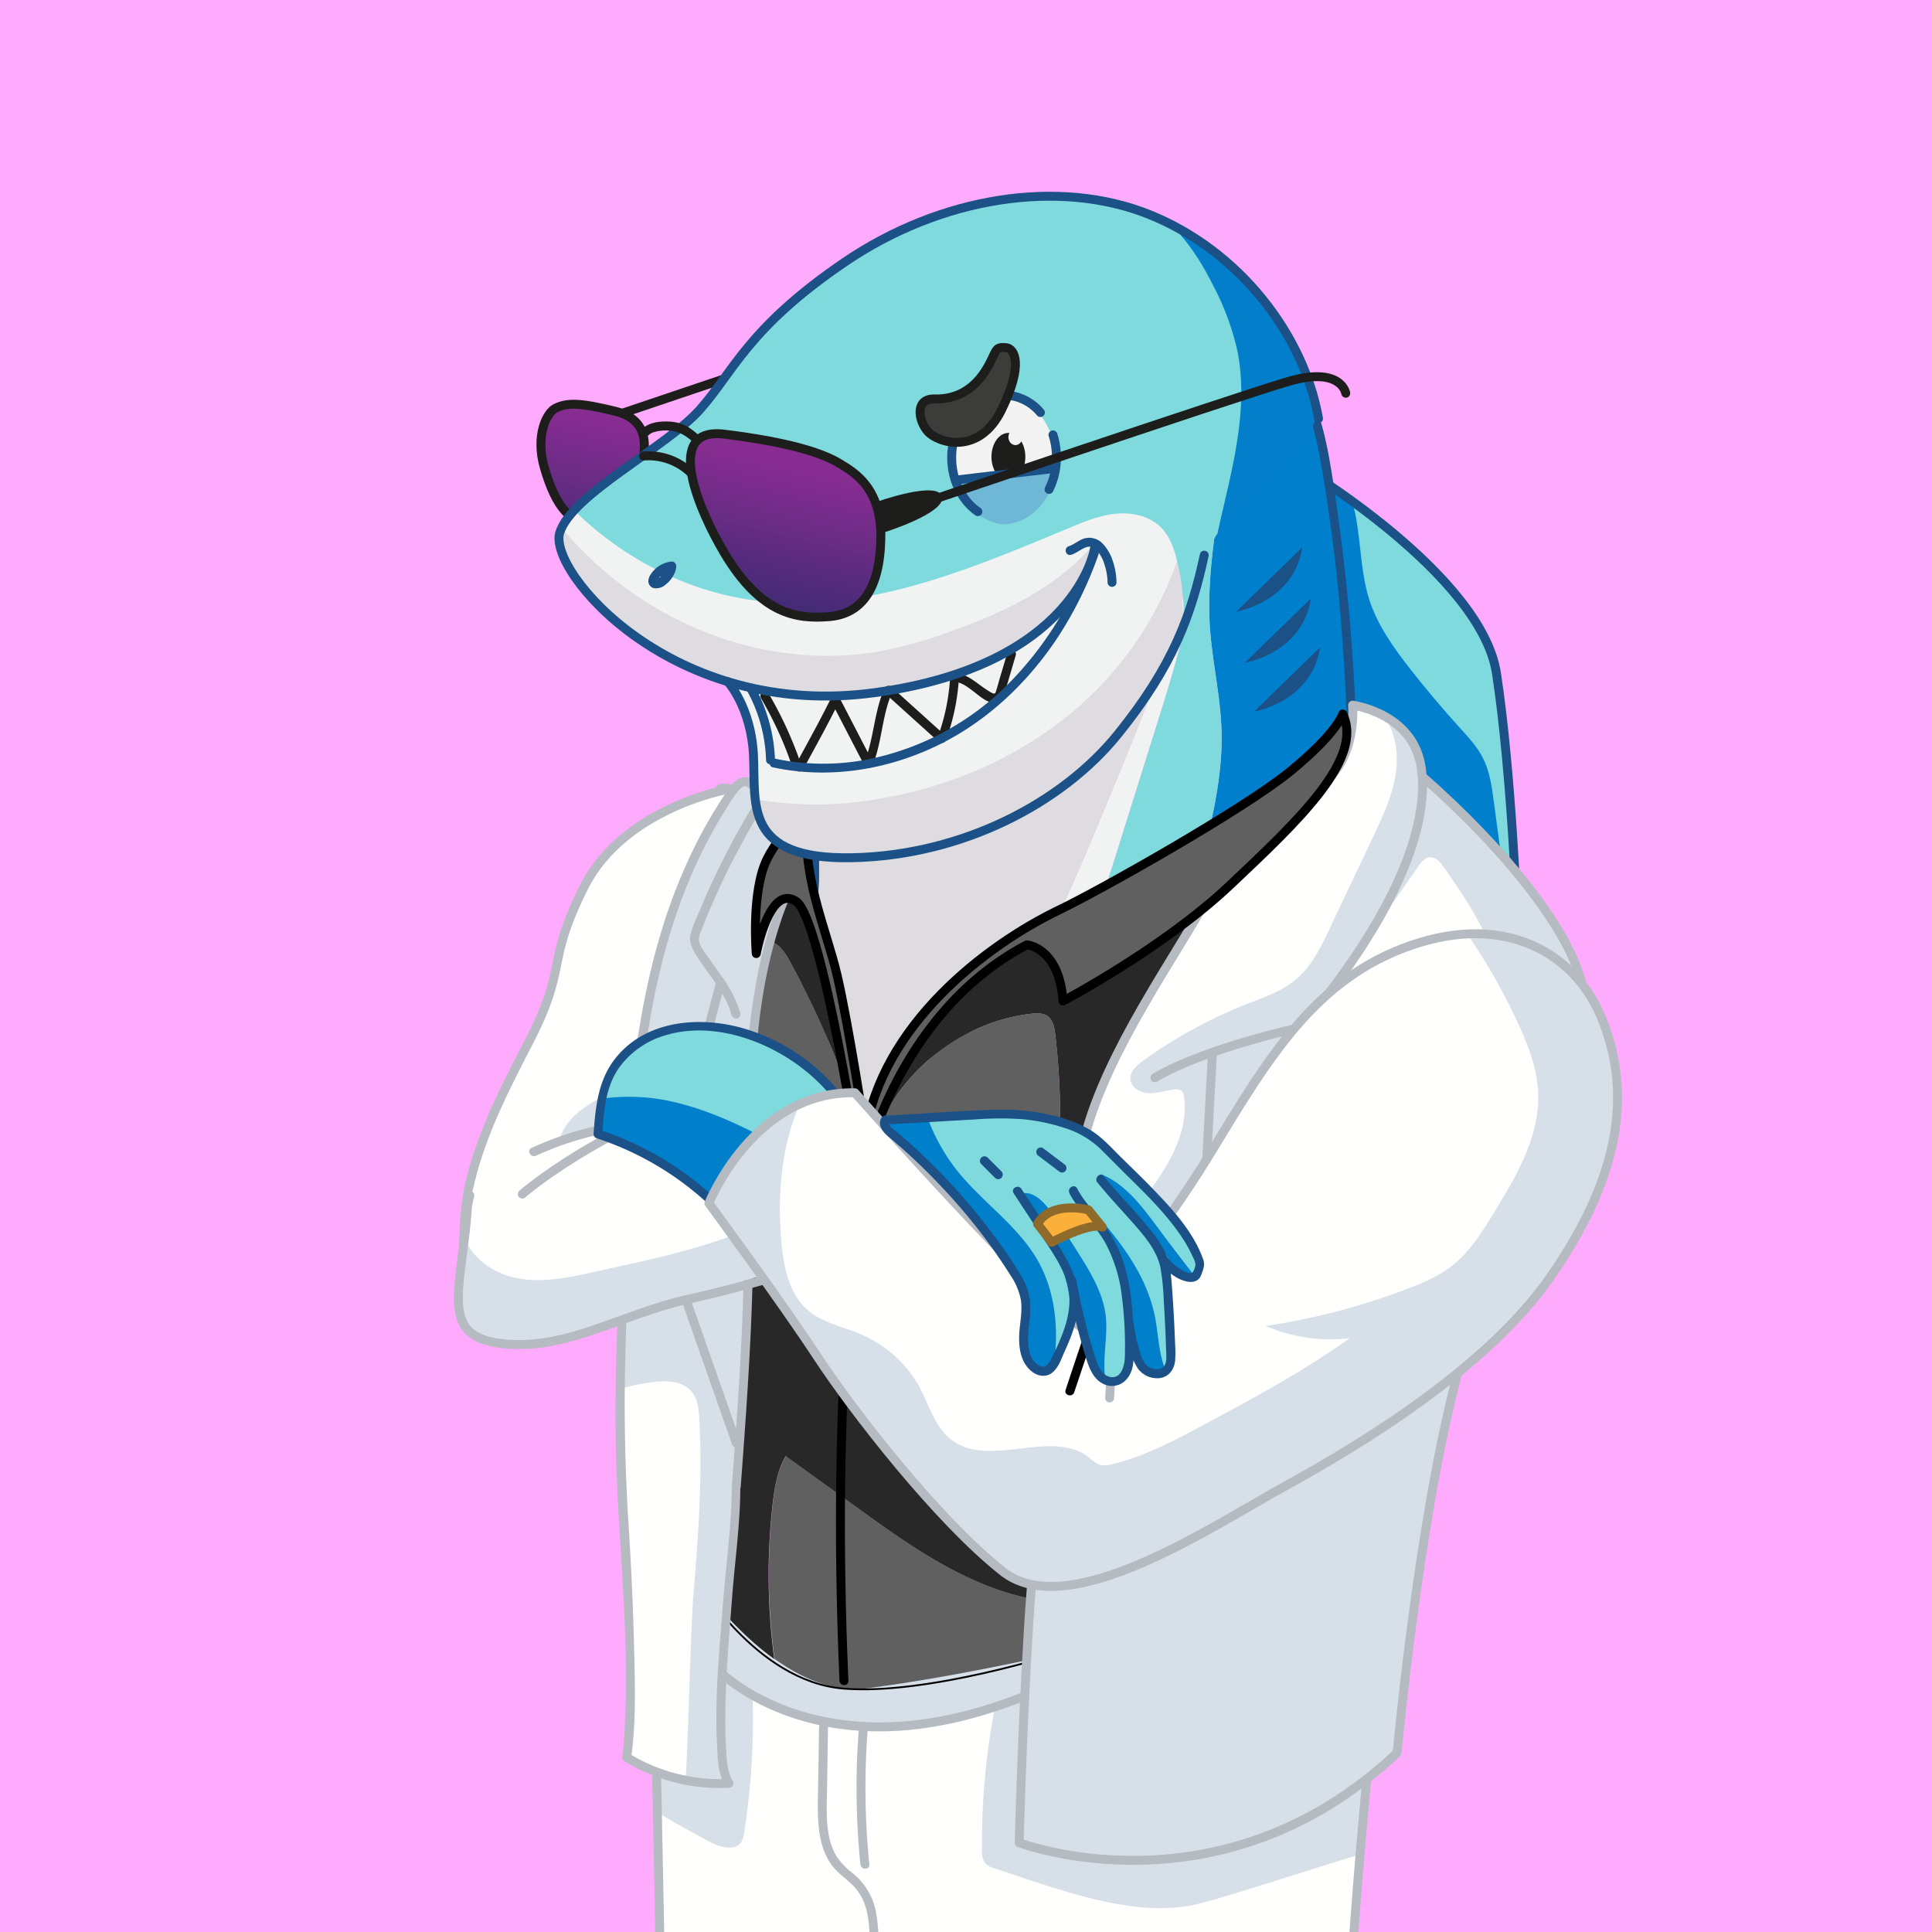 <svg xmlns="http://www.w3.org/2000/svg" xmlns:xlink="http://www.w3.org/1999/xlink" viewBox="0 0 600 600"><defs><style>.cls-1{fill:#ffabfd;}.cls-2{fill:#007fcc;}.cls-3{fill:#7fdadd;}.cls-14,.cls-16,.cls-17,.cls-20,.cls-22,.cls-31,.cls-4,.cls-7{fill:none;}.cls-4{stroke:#1b5186;}.cls-14,.cls-17,.cls-22,.cls-31,.cls-4,.cls-7{stroke-linecap:round;stroke-linejoin:round;}.cls-17,.cls-22,.cls-31,.cls-4,.cls-7{stroke-width:2.77px;}.cls-5{fill:#d7dfe8;}.cls-6{fill:#fffffe;}.cls-7{stroke:#b5bbc0;}.cls-8{fill:#b5bbc0;}.cls-9{fill:#f1f3f3;}.cls-10{fill:#dedbe1;}.cls-11{fill:#1b5186;}.cls-12{fill:#606060;}.cls-13{fill:#282828;}.cls-14,.cls-17{stroke:#000;}.cls-14,.cls-20{stroke-width:0.56px;}.cls-15{fill:#514545;}.cls-18{fill:#0080ca;}.cls-19{fill:#030304;}.cls-20{stroke:#6fb7d6;stroke-miterlimit:10;}.cls-21{fill:#027ecb;}.cls-22{stroke:#1d1d1b;}.cls-23{fill:#1d1d1b;}.cls-24{fill:url(#Degradado_sin_nombre_4);}.cls-25{fill:#dedce0;}.cls-26{fill:#f2f3f2;}.cls-27{fill:#6fb7d6;}.cls-28{fill:url(#Degradado_sin_nombre_4-2);}.cls-29{fill:#3c3c3b;}.cls-30{fill:#fbb03b;}.cls-31{stroke:#8e6a2b;}</style><linearGradient id="Degradado_sin_nombre_4" x1="3464.43" y1="171.13" x2="3454.94" y2="131.56" gradientTransform="matrix(-1, 0, 0, 1, 3640.58, 0)" gradientUnits="userSpaceOnUse"><stop offset="0" stop-color="#452b76"/><stop offset="1" stop-color="#872c91"/></linearGradient><linearGradient id="Degradado_sin_nombre_4-2" x1="3403.5" y1="185.75" x2="3394.01" y2="146.19" xlink:href="#Degradado_sin_nombre_4"/></defs><g id="Capa_3" data-name="Capa 3"><g id="a"><rect class="cls-1" width="600" height="600"/></g></g><g id="Capa_2" data-name="Capa 2"><path class="cls-2" d="M403.91,144.92s6.88,4.1,16,10.74c2.81,9.61,12.4,14.58,15.44,24.3,2.58,8.26,3.09,9.07,8.44,15.87,4.82,6.14,9.92,15.58,15.16,21.36,2.7,3,3.22,13.95,5,17.54,2.06,4.1,2.16,11.41,2.77,16,1.32,9.78-.22,17.67,1,27.46-5.5-13.09-17.35-35.84-34.51-40-24.35-5.94-36.3-1.79-36.3-1.79Z"/><path class="cls-3" d="M460.59,235.51c-1.79-3.58-4.58-6.56-7.27-9.53q-7.86-8.67-15.1-17.88c-5.35-6.81-10.52-14-13.1-22.25-3-9.72-2.38-20.58-5.19-30.19,17,12.33,41.72,33.43,44.81,53.44,4.75,30.8,6.53,78.31,6.53,78.31s-1.19-3.79-3.5-9.27c-1.24-9.79-2.55-19.57-3.87-29.34C463.29,244.25,462.65,239.61,460.59,235.51Z"/><path class="cls-4" d="M403.91,144.92S460,178.3,464.74,209.1s6.53,78.31,6.53,78.31-13.66-43.36-38-49.29-36.3-1.79-36.3-1.79Z"/><path class="cls-5" d="M148.15,390.38c1.29-3.55,10.1-18.1,11.06-21.76,1.7-6.57,7.48-21.5,10.94-27.33,3-5.14,5.13-14.55,10.29-17.54s12.79-6.22,14.24-12c1.13-4.5,2.69-1.68,3.5-6.24.69-3.85,6.39.12,8.75-3,6.54-8.68,14.33-16.4,20.47-25.37,5-7.22,8.85-15.59,9.53-24.22a25.64,25.64,0,0,1,2.49,5.61c3.5,11.64,1.42,24.33-2.79,35.74-3.81,10.34-9.3,20-14.76,29.54-4.92,8.62-11,16.69-14.76,25.86-13.53,32.54-29.49,51.94-42,57.81C163.27,398.62,145.05,398.89,148.15,390.38Z"/><path class="cls-6" d="M145.47,369.34c3.22-14.55,8.89-26.79,18.45-45.15,12.79-24.55,5.23-24.28,17.44-48.7s44.18-30.23,44.18-30.23l-1.82-.36c5.51-.76,10.23,3.06,13.21,8-.68,8.63-4.57,17-9.53,24.22-6.14,9-13.93,16.69-20.47,25.37-2.36,3.12-4.6,6.49-5.29,10.34-.82,4.56.64,9.35-.49,13.85-1.46,5.79-6.78,9.67-12,12.67s-10.81,5.87-13.85,11c-3.46,5.84-2.73,13.17-4.44,19.73-.95,3.66-2.67,7.07-4,10.62a49.07,49.07,0,0,0-1.81,26.76C150.14,414.52,140.17,402,145.47,369.34Z"/><path class="cls-7" d="M223.72,244.9c7.49-1,13.52,6.39,15.7,13.63,3.5,11.64,1.42,24.33-2.79,35.74-3.81,10.34-9.3,20-14.76,29.54-4.92,8.62-11,16.69-14.76,25.86-29.78,71.63-71.35,79.6-61.64,19.67,3.22-14.55,8.89-26.79,18.45-45.15,12.79-24.55,5.23-24.28,17.44-48.7s44.18-30.23,44.18-30.23"/><path class="cls-5" d="M302,597.53c-1-.33-7.57-6.7-8.3-7.51-1-1.14-2.17-12.23-2.18-13.75-.15-14.75-3.57-3.81-.79-18.3-24.86,7-19.17,16.07-41.35,2.87.41,13.91-2.06,15.62-4.22,29.37-.15,1-10.19,2.64-10.71,3.46-1.93,3.07-9.47,4.18-12.66,2.48-5.5-2.93-12.31-15-17.67-18.2l-1.52-91.59s79.42,19.78,101.48,17.4,124.74,6.36,124.74,6.36c-2.6,23.11-5.61,60.24-7.43,82-16.58,5-47.95,8-56,9.79C345.66,606.36,321.33,603.77,302,597.53Z"/><path class="cls-6" d="M220.43,572c3.2,1.7,7.89,3,9.82,0a7.2,7.2,0,0,0,.84-2.78,226.61,226.61,0,0,0,2.64-41.63c22.18,13.21,50.36,9.78,75.22,2.82a222.41,222.41,0,0,0-4,44c0,1.52.1,3.19,1.12,4.33a6.36,6.36,0,0,0,2.86,1.53c19.3,6.24,42.82,15.61,62.6,11.14,8-1.82,34.23-10.5,50.81-15.49-.88,10.56-1.71,21.29-2.5,32.56H205.05l-.9-45.61Q212.19,567.63,220.43,572Z"/><path class="cls-8" d="M331.38,519.51c-15.57,7.46-32.21,13.43-49.51,15-15,1.38-30.52-.74-44.12-7.5a61.89,61.89,0,0,1-19.38-14.86c-1.17-1.35-3.12.62-2,2,9.91,11.46,24,18.66,38.67,21.74,16.46,3.45,33.51,1.68,49.56-3a184.37,184.37,0,0,0,28.14-11c1.62-.77.21-3.17-1.4-2.4Z"/><path class="cls-8" d="M254.37,536.27l-.27,17.43c-.08,4.95-.34,10,.31,14.89.59,4.46,2,8.82,5.19,12.15,1.69,1.79,3.76,3.19,5.48,5a15.62,15.62,0,0,1,3.52,5.83c1.67,4.9,1.52,10.22,1.33,15.33-.06,1.78,2.71,1.78,2.78,0a52.88,52.88,0,0,0-.78-13.71,20.44,20.44,0,0,0-7.07-11.41,22.69,22.69,0,0,1-5.07-5.28,19.06,19.06,0,0,1-2.3-6.15c-1-4.72-.72-9.62-.65-14.4l.3-19.64a1.39,1.39,0,0,0-2.77,0Z"/><path class="cls-8" d="M266.77,536.3a235.26,235.26,0,0,0,.44,42.71c.18,1.76,3,1.78,2.77,0a235.26,235.26,0,0,1-.44-42.71c.15-1.78-2.63-1.77-2.77,0Z"/><path class="cls-8" d="M427.46,510.12q-4.26,38-7.33,76.21-.87,11.07-1.65,22.14l1.39-1.38H213.78c-2.75,0-5.61-.21-8.36,0h-.37l1.39,1.38-.24-12.13-.58-29.13-.7-35.26-.6-30.51-.2-10.12a37.63,37.63,0,0,0-.09-4.75.74.74,0,0,1,0-.21l-1.76,1.33q5.06,1.26,10.12,2.44,12.23,2.88,24.49,5.51c10,2.14,20,4.15,30.07,5.89a266.52,266.52,0,0,0,27,3.59,62.26,62.26,0,0,0,9.56.09c2.48-.21,4.95-.37,7.44-.43,7.64-.16,15.28.1,22.9.4,9.71.38,19.41.91,29.11,1.51s19.6,1.26,29.4,2q11.88.87,23.76,1.81l12.2,1,.55.05c1.78.15,1.77-2.63,0-2.78l-8.48-.7q-10.74-.86-21.48-1.66-14.22-1.06-28.43-2c-9.91-.64-19.82-1.22-29.73-1.68-8.33-.39-16.66-.71-25-.73-3,0-5.9,0-8.84.19-2.54.14-5.05.43-7.6.41-8.22-.07-16.46-1.28-24.56-2.55-10.08-1.59-20.1-3.51-30.09-5.58q-13.3-2.74-26.53-5.82-7.23-1.67-14.44-3.44L203,485a1.4,1.4,0,0,0-1.75,1.34l.24,12.13.57,29.13.7,35.26.61,30.51c.09,4.94,0,9.92.29,14.87,0,.07,0,.14,0,.21a1.4,1.4,0,0,0,1.38,1.39H411.14c2.78,0,5.58.06,8.36,0h.37a1.43,1.43,0,0,0,1.39-1.39q2.69-38.19,6.59-76.27,1.14-11,2.38-22.08C430.43,508.35,427.66,508.36,427.46,510.12Z"/><path class="cls-9" d="M343.55,250c10.53-25.35,21.14-51.12,27.34-77.73-.13,2.8-.35,5.59-.68,8.38-1.72,14.87-6.22,29.26-10.71,43.55q-6.25,20-12.53,39.94c-2.46,7.84-4.92,15.7-7.86,23.38-.4,1-.82,2.09-1.23,3.13-7.83,5.85-15,11.16-20.72,15.48q3.58-6.2,6.88-12.55C331.33,279.46,337.45,264.74,343.55,250Z"/><path class="cls-10" d="M267.54,365.54c-2.06,6.79-17.28-60.19-17.28-60.19L253,274q0-29.25,0-58.5c0-14.37,0-28.8,2.29-43,3.75-23.43,14-46.16,30.93-62.79S327,83.07,350.67,85.08c1.07.09,2.13.22,3.2.36,7.1,15.63,11.72,32.65,14.46,49.55a179.55,179.55,0,0,1,2.56,37.31c-6.2,26.61-16.81,52.38-27.34,77.73-6.1,14.71-12.22,29.43-19.51,43.58q-3.29,6.36-6.88,12.55c-5.4,4.06-9.59,7.25-12,9.22C290.39,327.52,267.64,365.23,267.54,365.54Z"/><path class="cls-2" d="M379.33,226.72c-.34-10.76-2.91-21.34-3.61-32.09-1.74-27,8.38-53.81,5.75-80.73a97.85,97.85,0,0,0-4.55-21.05c12.91,6.8,23.63,17.59,29.29,31,3.42,8.11,5,16.88,6.34,25.58a629.48,629.48,0,0,1,7.12,73.8c-7,8.85-25.33,24.09-45.42,39.77C377.22,251.07,379.72,239,379.33,226.72Z"/><path class="cls-3" d="M347,264.17q6.27-20,12.53-39.94c4.49-14.29,9-28.68,10.71-43.55,1.76-15.19.57-30.59-1.88-45.69-2.74-16.9-7.36-33.92-14.46-49.55a69.79,69.79,0,0,1,23.05,7.41,97.85,97.85,0,0,1,4.55,21.05c2.63,26.92-7.49,53.75-5.75,80.73.7,10.75,3.27,21.33,3.61,32.09.39,12.25-2.11,24.35-5.08,36.29-12.18,9.5-25,19.16-36.37,27.67.41-1,.83-2.09,1.23-3.13C342.05,279.87,344.51,272,347,264.17Z"/><path class="cls-11" d="M421.05,223.24q-1-27.8-4.52-55.44c-1.13-9-2.34-18-4-26.94-1.52-8-3.75-15.94-7.71-23.11-6.65-12-17.47-21.58-29.84-27.45a72.41,72.41,0,0,0-42-6A87.47,87.47,0,0,0,291.5,103.1c-11.93,9.68-21.22,22.42-27.65,36.31C257,154.15,253.52,170,252.33,186.14c-.69,9.24-.73,18.51-.73,27.77s0,18.78,0,28.17l0,27.94c0,3.09-.18,6-.44,9.1L249,303.49a7.67,7.67,0,0,0,.16,3.17q1,3.42,2,6.81c2.36,7.7,4.87,15.37,7.78,22.88a107.14,107.14,0,0,0,4.57,10.5C264.69,349,266,351.54,268,353c1.8,1.26,3.74.57,4.73-1.3.15-.28.26-.59.39-.89,0-.07-.17.26,0,0-.21.25-.09.11.07-.08s.31-.39.46-.58c1.08-1.32,2.17-2.61,3.28-3.91a269.12,269.12,0,0,1,26.19-27.3c4.93-4.35,10-8.06,15.3-12,7.59-5.7,15.22-11.35,22.81-17,9-6.77,18-13.56,27-20.45s17.56-13.66,26.13-20.74c6.94-5.72,13.84-11.55,20.23-17.87a77,77,0,0,0,6.06-6.59c1.1-1.38-.85-3.36-2-2-4.38,5.49-9.75,10.24-15,14.87-7.55,6.65-15.36,13-23.24,19.25-8.83,7-17.76,13.86-26.74,20.66q-12.52,9.49-25.14,18.87c-6.27,4.68-12.56,9.34-18.78,14.1a181.6,181.6,0,0,0-20.38,18.33Q283,335,277,341.92c-1.36,1.57-2.72,3.15-4.05,4.75a29.32,29.32,0,0,0-2.18,2.68l-.12.16c-.07.13-.11.27-.17.4-.14.32.05-.07-.09.21s-.18.35-.29.53.12,0-.2.23c-.1.07.22-.05-.14.07.13,0,.3-.08.09-.06s.19-.12.1,0h0c.26,0,0,0-.07,0,.09,0,.11.09-.17-.1s0,0-.24-.16-.32-.3-.47-.46a6.06,6.06,0,0,1-.87-1.08,28.93,28.93,0,0,1-2.08-3.53c-3.58-6.91-6.11-14.4-8.58-21.76q-2.94-8.75-5.5-17.61c-.11-.39-.23-.77-.34-1.16.13.48,0,.35.08,0s.07-.83.11-1.23l.93-10.82,1.11-13c.21-2.43.52-4.86.52-7.3l0-55.07c0-17.59-.12-35.37,3.76-52.62a114.94,114.94,0,0,1,18.07-41.39,90.7,90.7,0,0,1,34.28-29.29c13.37-6.48,28.7-9.52,43.49-7.44a68.21,68.21,0,0,1,36.33,17.07,60.29,60.29,0,0,1,12.45,15.92c3.83,7.14,5.84,15,7.29,23a537.44,537.44,0,0,1,6.71,54.1q1,13.15,1.53,26.34C418.35,225,421.12,225,421.05,223.24Z"/><path class="cls-11" d="M410,201l-20.54,20S407.27,218.12,410,201Z"/><path class="cls-11" d="M407.15,185.81l-20.54,20S404.43,203,407.15,185.81Z"/><path class="cls-11" d="M404.47,169.94l-20.54,20S401.76,187.08,404.47,169.94Z"/><path class="cls-12" d="M240.06,466.6c.58-5,1.4-10.09,4-14.41l21.5,15.54c12.7,9.19,25.56,18.46,40.09,24.36,10.76,4.36,22.66,6.74,34.12,5.58-5.79,9.37-10.62,15.67-10.62,15.67s-32.75,7.56-60.12,11c-10.15,1.3-20-3.1-28.47-9.15A195.41,195.41,0,0,1,240.06,466.6Z"/><path class="cls-13" d="M360.51,352.65a174,174,0,0,0-32.21,16,228.55,228.55,0,0,0-.6-47.43c-.25-2.1-.67-4.46-2.42-5.67-1.41-1-3.27-.9-5-.71-23.74,2.64-44.89,21.18-50.61,44.37a272.39,272.39,0,0,0-24.38-60.6c-1.41-2.56-3.1-5.31-5.88-6.21-3.89-1.27-7.82,1.67-10.39,4.93,5.37-13.05,11.92-23.19,18.93-29.05L269.79,357s7.91-47.75,47.71-65.19,92.83-58.14,92.83-58.14,11.51-2.91,6.86,19.19S394.51,311,383.47,344.74l-3,9a14.28,14.28,0,0,0-6.12-3.21C369.75,349.49,365,351,360.51,352.65Z"/><path class="cls-12" d="M215.45,364.5c1-25.61,6.17-49.19,13.59-67.2,2.57-3.26,6.5-6.2,10.39-4.93,2.78.9,4.47,3.65,5.88,6.21a272.39,272.39,0,0,1,24.38,60.6c5.72-23.19,26.87-41.73,50.61-44.37,1.71-.19,3.57-.27,5,.71,1.75,1.21,2.17,3.57,2.42,5.67a228.55,228.55,0,0,1,.6,47.43,174,174,0,0,1,32.21-16c4.45-1.66,9.24-3.16,13.87-2.1a14.28,14.28,0,0,1,6.12,3.21C370.17,385.24,359,419.92,359,445.9c0,8.41-2.61,17.75-6.29,26.72-15-6.36-28.26-16.51-40.41-27.45-14.52-13.07-27.83-27.5-43.18-39.58-9.12-7.18-19.92-13.77-31.49-12.75-9.24.81-17.34,6.56-22.86,14.16C214.8,391.67,215,376.68,215.45,364.5Z"/><path class="cls-13" d="M237.67,392.84c11.57-1,22.37,5.57,31.49,12.75,15.35,12.08,28.66,26.51,43.18,39.58,12.15,10.94,25.44,21.09,40.41,27.45a176.93,176.93,0,0,1-13,25.05c-11.46,1.16-23.36-1.22-34.12-5.58-14.53-5.9-27.39-15.17-40.09-24.36L244,452.19c-2.56,4.32-3.38,9.42-4,14.41a195.41,195.41,0,0,0,.46,48.63C226.21,505,216.11,490,216.11,490s-1.26-42.64-1.3-82.95C220.33,399.4,228.43,393.65,237.67,392.84Z"/><path class="cls-14" d="M410.33,233.69s11.51-2.91,6.86,19.19S394.51,311,383.47,344.74,359,417.41,359,445.9s-29.93,67.44-29.93,67.44-41.18,13.2-67.11,11.07C234.5,522.16,216.11,490,216.11,490s-2.41-81.26-.66-125.45S231.3,282.2,248,268.25L269.79,357s7.91-47.75,47.71-65.19S410.33,233.69,410.33,233.69Z"/><path d="M265.43,363.78q-3.21,30.87-4.72,61.87-1.43,30.54-1,61.12.22,17.61,1,35.21c.08,1.78,2.85,1.79,2.77,0-.9-20.67-1.27-41.36-1-62.05q.41-30.57,2.63-61.07,1.28-17.57,3.12-35.08c.18-1.78-2.6-1.76-2.78,0Z"/><path class="cls-5" d="M429.36,283.46l-.6,1c-4.28,6.9-8,14.91-13.12,21.23-4.18,5.2-9.75,8.7-13.72,14.05-7.33,1.71-30.19,7.43-43.24,15.17,13.05-7.74,35.91-13.46,43.24-15.17-16,21.47-16.56,54.6-31,77.12-2.73,4.25-19.39-2-21.24,2.67-2.19,5.56-3.5,12.18-8.59,15.31.73-10.21-13.41-25.33-9-34.54,3.61-7.45,9.24-18.29,13.65-25.3s2.57,3,1.39-5.23c-.1-.67,1.71,8.39,1.21,8s-3.62-8-4.33-8c-2.7.17,10.58-3.43,7.87-3.47s-5.21-8.37-5.35-11.08c-.11-2.36,6-16.22,7.92-17.61,9.85-7.17,19.12-22.46,30.46-26.93,5.5-2.17,6.4-12.54,10.88-16.39,4.77-4.09,5.76,2.91,8.45-2.77,4.51-9.53-3.47-.95,1.05-10.48,3.2-6.76,17.45-16.5,18.2-23.94.56-5.66,6.71-11.51,3.49-16.08,4.85,2.65,12.82,8.82,14.25,16.8.19,1.11.34,2.28.43,3.49a103.21,103.21,0,0,1-3.92,23.47c-.39,1.22-.8,2.43-1.24,3.63A129.24,129.24,0,0,1,429.36,283.46Z"/><path class="cls-15" d="M429.36,283.27a127.72,127.72,0,0,0,7.15-15A86.68,86.68,0,0,1,429.36,283.27Z"/><path class="cls-6" d="M436.51,268.22c.84-1.19,3.82-11.72,5.27-11.93,2-.29,7.09-4.31,8.22-2.67,9.29,13.35,29.4,20.81,28.49,37.06-.31,5.6,3.18,21.62,1.39,26.93-5.81,17.19-4.83,44.41-18.8,56-8.87,7.35-25.51,46.13-35.41,52s-22.11-2.17-26.9,8.3c-5.08,11.11-21.95,8-26.9,19.18-7,15.79-24,24.32-40.12,30.6-3.64,1.43-7.35,2.83-11,4.32,3.23-40.77,10.43-111.81,16.16-134.7,6.68-26.75,28.78-57,38.45-75s29.86-28.49,38-37.22S420.05,219,420.05,219a31.13,31.13,0,0,1,9.8,3.36c3.22,4.56,4.38,10.65,3.81,16.31-.74,7.44-4,14.36-7.19,21.12l-13.53,28.6c-2.69,5.68-5.51,11.54-10.29,15.64-4.48,3.84-10.25,5.75-15.75,7.92a144.76,144.76,0,0,0-32,17.56c-1.91,1.39-4,3.22-3.86,5.57.13,2.71,3.19,4.4,5.9,4.44s5.33-1,8-1.17a2.74,2.74,0,0,1,2,.45,2.86,2.86,0,0,1,.76,1.82c1.18,8.19-2.25,16.38-6.66,23.38s-9.87,13.39-13.48,20.84c-4.46,9.21-5.85,19.58-6.58,29.79,5.09-3.13,6.4-9.76,8.59-15.32A76.75,76.75,0,0,1,357,386.11c14.47-22.52,29-45.08,44.93-66.56l2.33-.52c11.05-13.21,19.24-25.13,25.11-35.76a86.68,86.68,0,0,0,7.15-15c.28-.71.55-1.42.81-2.11"/><path class="cls-15" d="M437.75,264.59c-.14.51-.28,1-.43,1.52-.26.69-.53,1.4-.81,2.11C437,267,437.36,265.81,437.75,264.59Z"/><path class="cls-16" d="M437.32,266.11a103.93,103.93,0,0,0,4.35-25C442.17,247.88,440.94,256.22,437.32,266.11Z"/><path class="cls-5" d="M371.87,453.11c4.95-11.17,4-24.28,9.08-35.39,4.79-10.48,14.38-17.94,24.27-23.84s20.52-10.74,29.39-18.08c14-11.58,22.48-28.49,28.28-45.68,1.79-5.31,3.38-10.76,3.69-16.36.91-16.24-8.79-31-18.08-44.32-1.14-1.63-2.71-3.47-4.68-3.18-1.44.22-2.44,1.52-3.28,2.71l-10.9,15.59a101.22,101.22,0,0,0,7.68-18.45c3.62-9.89,4.85-18.23,4.35-25v0c25.11,22,47.82,49.43,50.15,67.45s-26.75,72.09-39,117.44-18.93,118.37-18.93,118.37c-55,51.74-117.38,27.9-117.38,27.9s.85-33.48,2.89-66.62c.3-4.77.73-10.77,1.28-17.62,3.68-1.49,7.39-2.89,11-4.32C347.85,477.43,364.87,468.9,371.87,453.11Z"/><path class="cls-7" d="M441.67,241.11c25.11,22,47.82,49.43,50.15,67.45s-26.75,72.09-39,117.44-18.93,118.37-18.93,118.37c-55,51.74-117.38,27.9-117.38,27.9s.85-33.48,2.89-66.62,10.75-125.58,17.44-152.32,28.78-57,38.45-75,29.86-28.49,38-37.22S420.05,219,420.05,219s18.28,2.32,21.19,18.6-5.37,43.61-37,81.4c0,0-29.87,6.39-45.57,15.69"/><path class="cls-8" d="M375.14,327.09l-1.74,32.34c-.58,10.72-1,21.46-1.74,32.17a13.06,13.06,0,0,1-2,6.73,51.5,51.5,0,0,1-4.78,5.45q-4.84,5.3-9.37,10.86a257.12,257.12,0,0,0-16.77,23.15,253.43,253.43,0,0,0-15.64,28.14c-.77,1.61,1.62,3,2.39,1.41a252.69,252.69,0,0,1,30.74-49.19q4.54-5.68,9.42-11.1c3-3.37,7-6.61,8.16-11.16a37.08,37.08,0,0,0,.79-7.35l.44-8.21.88-16.42,2-36.82c.1-1.78-2.68-1.78-2.77,0Z"/><path class="cls-6" d="M198.47,417.14c4.47-.64,18.58,2.57,21.45,6.05,1.86,2.27,7.76,7.42,7.93,10.35,1.08,18.56-4.27,40.6-5.74,59.13-.79,10.1-1.77,50.1-2.57,60.19-6.46-1.27-19.32-3.68-24.91-7.16,2.4-16.39.1-59.38-1.06-75.91-.9-12.81-1.12-25.64-1-38.48C195.77,430.43,195.23,417.6,198.47,417.14Z"/><path class="cls-5" d="M220.53,328.89c-.08,4.84-6.33,23.12-7.91,27.7-3.53,10.18-13.65-.47-17.34,9.66,1-18.25,2.56-36.46,6-54.39.92-4.75,6.24-23.74,7.45-28.44,1,4,5.07,11.78,6.07,15.8S220.6,324.84,220.53,328.89Z"/><path class="cls-5" d="M217.17,440.54c-.17-2.94-.48-6.07-2.34-8.34-2.87-3.48-8.13-3.55-12.59-2.91a75.21,75.21,0,0,0-9.63,2c.2-15.92,1-31.85,1.77-47.75q.42-8.65.9-17.31,5.53-15.19,10.84-30.46c1.58-4.57,3.17-9.25,3.25-14.09.07-4.05-.91-8-1.89-12s-2-8-3-12c4.83-18.63,12.18-36.62,23.23-52.31.86-1.22,1.93-2.54,3.42-2.63,2.1-.13,3.43,2.15,4.24,4.08q4,9.59,8.05,19.16c2.89,6.91,1.9,8.37-.69,15.26a152.59,152.59,0,0,0-8.31,35.6c-3,24.3-1.72,48.85-2,73.27-.25,23.9-2,47.75-3.8,71.58,0,11.49-1.73,23.25-2.59,34.72-.67,9.07-4.74,49.59.38,57.39a54.23,54.23,0,0,1-13.52-.94c.79-10.09,1.59-46.53,2.39-56.63C216.78,477.7,218.25,459.1,217.17,440.54Z"/><path class="cls-8" d="M227.26,461.69c0,10-1.29,20-2.19,30-.43,4.74-.79,9.48-1.17,14.23-.92,11.71-1.81,23.54-1.25,35.29.2,4.23.23,9.62,2.59,13.33l1.2-2.09a54,54,0,0,1-31.11-7.9l.64,1.56c1.63-11.32,1.21-23,.95-34.42-.28-12.44-.87-24.88-1.66-37.3-1.13-17.75-1.53-35.43-1.06-53.21.52-19.6,1.49-39.21,2.69-58.77,2.24-36.42,7.05-74.05,25.58-106.19,1-1.73,2-3.44,3.11-5.12a47.78,47.78,0,0,1,3.95-5.8c.64-.72,1.43-1.43,2.43-1a4.12,4.12,0,0,1,1.46,1.66,60.69,60.69,0,0,1,3,6.87c1.89,4.51,3.82,9,5.68,13.52,1.32,3.22,2.2,6.12,1.14,9.54-1.27,4.1-3,8-4.28,12.14-1.38,4.45-2.51,9-3.45,13.52a208.83,208.83,0,0,0-3.65,28.08c-1.33,19.53-.61,39.11-.77,58.66s-1.35,39.31-2.75,58.92q-.53,7.24-1.07,14.49c-.13,1.78,2.64,1.77,2.77,0,1.52-20.34,3-40.68,3.6-61.07.56-20-.24-40,.44-60,.66-19.39,2.78-39,9.4-57.35,1.18-3.27,2.94-6.62,3.1-10.14.18-4-2-7.87-3.46-11.45q-2.84-6.75-5.68-13.52c-1.21-2.88-3-7.69-7.09-6.68a6.78,6.78,0,0,0-3.56,2.84c-1.38,1.87-2.65,3.85-3.89,5.82q-3.64,5.74-6.69,11.85a170.2,170.2,0,0,0-10,24.6c-5.72,17.92-8.72,36.57-10.53,55.26-1.92,19.8-2.69,39.72-3.57,59.59-.88,20.11-1.42,40.26-.44,60.38,1.26,25.58,3.79,51.3,2.22,76.93-.14,2.21-.31,4.42-.62,6.6a1.46,1.46,0,0,0,.63,1.57,56.46,56.46,0,0,0,32.51,8.28,1.4,1.4,0,0,0,1.2-2.08c-1.94-3-2-7.62-2.18-11.14-.32-5.76-.19-11.55,0-17.31.4-9.83,1.26-19.63,2-29.43.89-11.17,2.47-22.3,2.49-33.53A1.39,1.39,0,0,0,227.26,461.69Z"/><path class="cls-8" d="M234.82,248.59a247.45,247.45,0,0,0-14.62,27.48q-1.56,3.45-3,6.94a48.08,48.08,0,0,0-2.73,7c-.57,2.38.37,4.4,1.6,6.4s2.49,3.74,3.8,5.57c3,4.18,6,8.42,7.4,13.43a1.39,1.39,0,0,0,2.67-.74,38,38,0,0,0-5.79-11.42c-1.24-1.79-2.54-3.55-3.78-5.35s-3.09-3.92-3.31-6a7.06,7.06,0,0,1,.81-3.16c.48-1.23,1-2.45,1.47-3.67q1.44-3.48,3-6.92,3-6.8,6.51-13.38c2.62-5,5.43-9.92,8.39-14.74.94-1.53-1.46-2.92-2.39-1.4Z"/><path class="cls-8" d="M222.34,305.14l-15.06,57c-1.21,4.59-2.82,9.24-3.34,14s1.08,8.85,2.58,13.1l9.82,28,11,31.3c.59,1.67,3.27.95,2.68-.74q-9.63-27.42-19.24-54.82c-.79-2.26-1.59-4.51-2.37-6.77a28,28,0,0,1-1.73-6.85c-.39-4.56,1.38-9.2,2.53-13.55l7.4-28L225,305.88a1.39,1.39,0,0,0-2.68-.74Z"/><path class="cls-12" d="M417,221.74s-1.61,5.81-16.34,17.83-59.2,37-71.7,43c-23,11.05-55.17,35.92-60.21,69.64,0,0-5.19-34-8.78-49.35-3.33-14.23-11.76-32.69-8.79-49.36,0,0-7.88,3.1-12.92,13.18s-3.4,29.46-3.4,29.46,4-21.65,12.31-16.28,20.35,85.66,20.35,85.66,9.5-50,51.36-72.1c0,0,10.08.78,11.24,17.45,0,0,31-16.28,51.94-36.05S423.68,235.69,417,221.74Z"/><path class="cls-17" d="M417,221.74s-1.61,5.81-16.34,17.83-59.2,37-71.7,43c-23,11.05-55.17,35.92-60.21,69.64,0,0-5.19-34-8.78-49.35-3.33-14.23-11.76-32.69-8.79-49.36,0,0-7.88,3.1-12.92,13.18s-3.4,29.46-3.4,29.46,4-21.65,12.31-16.28,20.35,85.66,20.35,85.66,9.5-50,51.36-72.1c0,0,10.08.78,11.24,17.45,0,0,31-16.28,51.94-36.05S423.68,235.69,417,221.74Z"/><path class="cls-6" d="M183.93,410c-8.15,1.8-23.05,3.19-31.25,1.58-7.59-1.49-7.16-21.51-8.89-28.9.3-2.2.56-4.44.76-6.71,1.72-19.92,49.47-26.2,49.47-26.2,41.09-21.2,53.27-9.18,53.27-9.18-7.58-5.18-6.39,11.31-2.89,23.5.88,3.07,6.83,17.91,8.18,21.08-5.32,3.44-13.74,6-19.59,8.41C218.34,399.56,199.38,406.58,183.93,410Z"/><path class="cls-5" d="M143.79,382.68c1.73,7.39,9.1,12.77,16.69,14.26,8.2,1.61,16.63-.28,24.79-2.09,15.45-3.41,31.06-6.56,45.71-12.54a102.53,102.53,0,0,0,16.88-8.72,174.38,174.38,0,0,0,9.1,18s-39.68,8.42-51.4,14.05-36,13.36-53,11.06C137.42,414.67,141.47,399.89,143.79,382.68Z"/><path class="cls-7" d="M145.89,371.21c-1.09,4.92-.55,3-1.14,8.8-.06.63-.13,1.26-.2,1.88"/><path class="cls-7" d="M144.55,381.89c-2.4,21.66-6.81,33.8,12.41,35.49,19.77,1.74,36-9.3,57-13.95s43-11.82,43-11.82-30.23-56-8.72-49.4c0,0-3.49-12.38-35.47,0s-50.58,28.63-50.58,28.63"/><path class="cls-8" d="M192,348.43a99.68,99.68,0,0,0-26.95,8.09c-1.62.75-.21,3.14,1.4,2.4a97.36,97.36,0,0,1,26.29-7.81c1.76-.27,1-2.94-.74-2.68Z"/><path class="cls-3" d="M205.79,351.74c-8-2.09-12-4.21-20.09-3,.56-2.67,2.64-12.86,3.9-15.29,3.46-6.67,10.09-11.39,17.32-13.43s15-1.6,22.27.3a58.69,58.69,0,0,1,33.24,23.36l-.52-.37c-4.29,5.53-15.84,18.31-20.71,23.33-1.46-.74-9.56-2.11-11-2.89C219.92,358.12,217.17,354.71,205.79,351.74Z"/><path class="cls-18" d="M211.59,342.81c11.37,3,21.94,8.41,32.24,14.07,1.42.77,2.86,1.56,4.32,2.3a189.14,189.14,0,0,1-14.42,13.46c-2,1.71-4.36,3.47-7,3.33s-4.74-2.1-6.68-3.86a95.29,95.29,0,0,0-34.34-19.92,84.14,84.14,0,0,1,1.27-11A61.54,61.54,0,0,1,211.59,342.81Z"/><path class="cls-11" d="M263.63,343a60.45,60.45,0,0,0-32.56-23.58c-13.73-4-30.54-2.66-40,9.31-5.32,6.72-6.16,15.19-6.73,23.45a1.39,1.39,0,0,0,1,1.33,94.09,94.09,0,0,1,32.77,18.72c2.14,1.88,4.26,4.15,7.1,4.89,3,.77,5.79-.59,8.12-2.38A145.6,145.6,0,0,0,248,361.34a195.64,195.64,0,0,0,14.89-17c1.08-1.39-.87-3.37-2-2a193.79,193.79,0,0,1-26.8,28.13c-2,1.72-4.52,4.3-7.41,4.09s-5.22-3.07-7.29-4.86a96.67,96.67,0,0,0-33.36-18.87l1,1.34c.48-7,1-14.29,5-20.26a26.93,26.93,0,0,1,14.43-10.33c13.22-4.09,28.16.35,39.35,7.78a57.09,57.09,0,0,1,15.33,15c1,1.46,3.41.07,2.39-1.4Z"/><path class="cls-6" d="M491.94,329.68c.54,13.54-5.55,32.39-12.66,43.92-3.55,5.77-14.1,16.73-19.38,21-4.23,3.39-14.92,26.56-20,28.48-14.15,5.39,1.71-17.25-13.26-15,8.16,3.55-31.78,40.43-23,39.37-14.28,10.25-27,14.44-42.52,22.75-9.12,4.88-18.86,7.67-28.91,10.08-1.26.31-12.79-3.38-14-3.75s-5.47-4.9-6.53-5.74c-11.55-9.1-11.75-6.26-23.54-15-5.51-4.09-13.44-10.44-16.82-16.41-4.09-7.24-4-14.68-11.67-17.83-5.33-2.18-7.71-8.08-12.07-11.85-5.62-4.86-12.9-18.12-13.65-25.52-1.48-14.74,4.44-35,14.34-41.07a38.7,38.7,0,0,1,17.17-3.64s51.28,59.94,72,74.06c0,0,4.6-4.1,8.09.17,0,0-.17-15.12,15.71-35.08s34.63-52,39.3-57.42,22.07-22.36,33.84-26c4.3-1.35,12.28-4.13,21.38-4.82,6,8.69,20.08,7.32,24.5,16.89C483.46,314,491.64,322.09,491.94,329.68Z"/><path class="cls-5" d="M248.32,343c-5.86,13.49-7,28.91-5.56,43.66.74,7.39,2.44,15.33,8.07,20.18,4.36,3.77,10.28,5,15.62,7.17a37.69,37.69,0,0,1,18.61,15.88c3.38,6,5.11,13.3,10.61,17.4,11.79,8.78,31-3.74,42.55,5.36a11.17,11.17,0,0,0,3.36,2.26,7.42,7.42,0,0,0,3.82-.19c10.06-2.41,19.3-7.35,28.42-12.23,15.5-8.31,31.05-16.64,45.34-26.89a50.77,50.77,0,0,1-26.1-3.82,209.39,209.39,0,0,0,43.85-11.45c5.07-1.92,10.12-4.09,14.35-7.48,5.29-4.24,8.95-10.13,12.5-15.9,7.11-11.54,14.46-24,13.93-37.51-.3-7.59-3.11-14.85-6.29-21.75a186.52,186.52,0,0,0-15.63-27.46c15.82-1.21,35.05,3.9,44.33,33.88,7.29,23.56-5.46,55-18.33,72.06-20.81,27.64-41,45.65-96.39,73.2s-62.47,32.08-81.65,12-64.54-76.42-77.26-99l-6.32-8.66S229.25,351.83,248.32,343Z"/><path class="cls-7" d="M338.31,414c-15.7-9.89-72.82-74.63-72.82-74.63-31.39-.58-45.34,34.31-45.34,34.31s22.67,30.81,33.72,47.67,37.2,50.58,57.55,66.68,64.54-13.77,87.79-26.56,62.79-36.63,82.56-65.29S508.11,340.8,496.89,315c-8.14-18.69-29.07-31.67-58.72-21.4S394,328.33,376,358s-29.07,36.63-30.23,56.39l-1.17,19.77"/><path class="cls-19" d="M346.73,414.31c-1-2.28-2.49-4.64-5.25-4.8s-3.9,2.29-4.64,4.51q-3,8.81-5.9,17.62c-.57,1.7,2.11,2.43,2.67.74l4.72-14.1,1.12-3.33a5.32,5.32,0,0,1,1.11-2.39c1.71-1.47,3.3,2.07,3.78,3.15.72,1.63,3.11.22,2.39-1.4Z"/><path class="cls-20" d="M350.84,416.06a22.69,22.69,0,0,1-.26-2.86S350.74,414.36,350.84,416.06Z"/><path class="cls-18" d="M341.86,364.65c1.71-4.15,15.19,8.38,20,14.88,4,5.38,9.68,12.07,9.68,17.45-1,.52-3.07-.4-7.59-4a58.25,58.25,0,0,0-7.3-10.85C351.68,376.35,345.51,371.4,341.86,364.65Z"/><path class="cls-3" d="M316.19,397.11c-6.1-10.88-15-22.76-22.86-32.46-4.28-5.29-10.83-11.13-13.06-17.56,15.6-1.61,48.55-3.6,58,5.25,14,13.11,35.27,32,34.34,37.61-.49,3,.23,6.31-1.09,7q-6.19-7.92-12.19-16c-4.83-6.5-10-13.4-17.51-16.34,3.65,6.75,9.82,11.7,14.81,17.53A58.25,58.25,0,0,1,364,393c-.91-.71-1.9-1.51-3-2.44a85.55,85.55,0,0,1,2.32,23c-.34,5.88-.51,9.74-1.41,11.72-.34-.81-5,1.48-5.27.65-1.31-4.58-1.81-9.1-2.75-13.77-3.09-15.33-9.5-31-20.22-42.41,1.7,6.83,8.46,11,12.16,17,3.51,5.67,4.09,12.62,4.3,19.27q.3,9.35-.11,18.7c0,.5-.05,1-.08,1.51-.9,2.32-2.52,3.73-5.36,2.74a6.1,6.1,0,0,1-1.26-.61c-.28-1.79-4.11-6.88-4.07-8.68.12-4.81-2-7.68-2.57-12.46-.79-6.54-1.86-10.63-5.34-16.22-3-4.79-4.87-9.43-8.11-14.05-2.28-3.26-.93-4.91-4.71-3.65,1.66,2.54,1.94,2.35,3.7,4.83a59.66,59.66,0,0,1,10.45,29.38c-.85,5.22-2.48,12.48-5.3,16,.1-.94-5,1.64-4.93.72C323.36,414.31,321.06,405.82,316.19,397.11Z"/><path class="cls-18" d="M275,347.84s5.21-.91,12.71-1.69a59.07,59.07,0,0,0,9.84,17.77c7.85,9.7,18.79,16.92,24.88,27.81,4.87,8.7,6.17,19.07,5.23,29-.09.92-.2,1.85-.3,2.79-1.67,2.09-3.76,2.85-6.35,1.07-9.83-6.73,5.94-13.16-6.85-30.57s-15.75-21.81-23.47-29.26S272.91,350.68,275,347.84Z"/><path class="cls-18" d="M350.1,406c-.21-6.65-.79-13.6-4.3-19.27-3.7-6-10.46-10.17-12.16-17,10.72,11.4,21.88,23.64,25,39,.94,4.67,1.09,9.49,2.4,14.07a22.1,22.1,0,0,0,.87,2.48c-.85,1.88-2.35,2.06-5.27.65-3.91-1.89-5.29-6.75-5.77-9.88-.1-1.7-.26-2.86-.26-2.86a22.69,22.69,0,0,0,.26,2.86c.18,2.86.2,7.25-.93,10.18,0-.51.06-1,.08-1.51Q350.4,415.39,350.1,406Z"/><path class="cls-18" d="M316.84,370.76c3.77-1.26,7.27,2.36,9.56,5.62q4.86,6.92,9.33,14.1c3.48,5.59,6.85,11.51,7.64,18,.57,4.78-.27,9.61-.39,14.42a30,30,0,0,0,.31,5.43c-7.57-4.78-9.86-26.83-9.86-26.83s-.22,2.54-.79,6a59.66,59.66,0,0,0-10.45-29.38C320.43,375.66,318.49,373.31,316.84,370.76Z"/><path class="cls-11" d="M275,349.22c9.08-.45,18.15-1.05,27.23-1.53a102.08,102.08,0,0,1,15.64-.09,59.89,59.89,0,0,1,12.77,2.71,28,28,0,0,1,10.81,6.21c2.89,2.81,5.69,5.72,8.57,8.55,6.12,6,12.41,12.16,17.16,19.37a40.28,40.28,0,0,1,3.19,5.75,7.57,7.57,0,0,1,.91,2.49,6.09,6.09,0,0,1-.81,2.36c-.7,1-3-.36-3.87-.88a13.77,13.77,0,0,1-4.42-4.27,1.39,1.39,0,0,0-2.39,1.4c1.78,3.06,5.49,6.09,9,6.73,1.86.33,3.55-.19,4.25-2.06.62-1.66,1.25-3.08.63-4.82-3-8.48-9.47-15.53-15.61-21.89-3.26-3.37-6.64-6.63-10-9.93-3.13-3.1-6-6.4-9.86-8.64A43.5,43.5,0,0,0,325.07,346a67.41,67.41,0,0,0-15.78-1.37c-11.45.32-22.87,1.27-34.31,1.85-1.77.09-1.78,2.86,0,2.77Z"/><path class="cls-11" d="M340.83,367.23c3.3,4.16,7,8,10.52,12,3.77,4.28,7.91,8.86,9.07,14.6a76.32,76.32,0,0,1,1,10.23c.22,3.45.41,6.9.55,10.35.07,1.64.13,3.29.18,4.93.05,1.45.27,3.19-.4,4.54-1,2.06-4,1.47-5.43.27-1.67-1.37-2.26-4.08-2.81-6.05a39.19,39.19,0,0,1-1.36-6.8c-.16-1.76-2.93-1.78-2.77,0a41,41,0,0,0,1.37,7.21,19.83,19.83,0,0,0,2.62,6.5,7.47,7.47,0,0,0,6.57,3c2.93-.28,4.66-2.54,5-5.35a36.81,36.81,0,0,0,0-5.25c-.08-2.14-.17-4.27-.27-6.41q-.3-5.91-.74-11.82c-.27-3.58-.64-7.14-2.16-10.43A39.5,39.5,0,0,0,356,380.4c-4.23-5.19-9.05-9.88-13.22-15.13-1.1-1.4-3.06.57-2,2Z"/><path class="cls-11" d="M332.05,370.5c3,5.61,7.94,9.78,11.1,15.27a46.21,46.21,0,0,1,5.29,17.14,119.44,119.44,0,0,1,.89,18.62c-.07,2.48-1.09,6.76-4.5,6.1-3.14-.61-4.18-4.39-5-7a195.78,195.78,0,0,1-5.62-23.31c-.31-1.75-3-1-2.67.74a196.21,196.21,0,0,0,5.61,23.31c1,3.14,2.14,6.62,5.23,8.27a6,6,0,0,0,7.72-1.58c2.21-2.76,2-6.41,2-9.75s-.14-6.95-.39-10.42c-.48-6.66-1.54-13.35-4.18-19.52a40.66,40.66,0,0,0-6-9.74c-2.49-3.08-5.17-6-7-9.53-.83-1.58-3.23-.18-2.39,1.4Z"/><path class="cls-11" d="M314.8,370.6,324.26,385c2.75,4.19,5.68,8.45,7.1,13.31,1.5,5.16.64,10.35-1.17,15.31-.91,2.5-2,4.92-3.18,7.32-.9,1.86-2.05,4.7-4.54,3-3.92-2.62-3.32-8.61-2.88-12.62a31.45,31.45,0,0,0,.19-8.05,20.32,20.32,0,0,0-2.61-7,125.25,125.25,0,0,0-8.44-12.48q-4.47-6-9.39-11.7-5.59-6.45-11.75-12.36-3-2.88-6.11-5.63c-1.1-1-2.2-1.91-3.32-2.85-.59-.49-2.55-1.83-2-2.73,1-1.52-1.44-2.91-2.39-1.4-1.41,2.21.41,4.41,2.08,5.82,2.11,1.78,4.21,3.59,6.25,5.46q6.13,5.61,11.76,11.73a175.85,175.85,0,0,1,20,26,20.32,20.32,0,0,1,3.2,7.65c.42,3-.13,6-.41,9-.44,4.55-.12,10.06,3.78,13.15,1.91,1.51,4.5,1.94,6.46.27s2.71-4.25,3.68-6.36c2.37-5.18,4.5-10.71,4.35-16.5-.15-6.15-3.08-11.65-6.32-16.72C324.88,380.78,321,375,317.2,369.2c-1-1.48-3.38-.1-2.4,1.4Z"/><path class="cls-11" d="M311,363.78l-4.26-4.26a1.39,1.39,0,0,0-2,0,1.41,1.41,0,0,0,0,2l4.26,4.26a1.39,1.39,0,0,0,2-2Z"/><path class="cls-11" d="M330.52,361.55l-6.62-5a1.38,1.38,0,0,0-1.89.5,1.43,1.43,0,0,0,.49,1.9l6.62,5a1.39,1.39,0,0,0,1.9-.5,1.43,1.43,0,0,0-.5-1.9Z"/><path class="cls-21" d="M359.14,119.33c-1.49-7.1-7.52-17.8-10.82-24.26-3.51-6.9,20.33-20.6,14.7-25.78,10.13,5,36.41,20.85,45.33,55.49,2.32,9-6.8,17.67-20.27,30.08a69.41,69.41,0,0,0-10,10.88c1.35-6.31-15.77-3.91-14.43-10.22C366.31,142.92,361.79,131.94,359.14,119.33Z"/><path class="cls-22" d="M314.07,97.78s-1.32-8.45-17.68-3.7-126.71,42.24-126.71,42.24"/><path class="cls-23" d="M169.68,141.33s20.28-6.19,19-11.44S168,131.63,168,131.63Z"/><path class="cls-24" d="M172.58,126.74c-2.8,1.3-6.39,8.49-3.57,18.35,3.7,12.91,8.38,17.33,14.86,17.55,5.91.19,10.09-4.47,13.18-11.93,3.77-9.12,6.21-20-6-23C180,125,176.25,125,172.58,126.74Z"/><path class="cls-22" d="M172.58,126.74c-2.8,1.3-6.39,8.49-3.57,18.35,3.7,12.91,8.38,17.33,14.86,17.55,5.91.19,10.09-4.47,13.18-11.93,3.77-9.12,6.21-20-6-23C180,125,176.25,125,172.58,126.74Z"/><path class="cls-25" d="M267.88,241.72c24.57-2.85,39.05-18.26,57.9-34.28,14.46-12.3,30.39-41.19,36.52-59.09,1.65,6.57,5.52,39.22,5.18,46-5.27,14-14.76,33.57-30.42,44.22-22.08,15-36.09,29.55-74.63,27.83-23.44-1.05-28.26-9.67-28.84-18.39C241.88,245.15,257.07,243,267.88,241.72Z"/><path class="cls-9" d="M261.14,216.18a115.48,115.48,0,0,0,47.21-11.58c7.32-3.57,14.33-8,20-13.82a40.45,40.45,0,0,0,11.12-21.56c-8.28,16.05-22.87,26.31-38.92,32.14-8,2.91-16.25,6.3-24.67,7.65s-23.44.63-31.88-.26c-28-3-51.89-15.38-69.71-37,.36-.7.84-9.35,1.43-10a41,41,0,0,1,3-2.88c18.19.14,39.41,6,61.71,8,32.48,2.92,54.56-1,84.65-13.52,4.66-1.94,13.73-8.7,18.75-9.17s23.64-11.53,27.17-7.93c2.63,2.69-6.46,34-5.53,37.68,0,.1,0,.2.07.29a107,107,0,0,1-31.89,46.37c-18.85,16-42.82,25.59-67.39,28.44a106.9,106.9,0,0,1-32.68-1c-.37-5.62,1-11.28.31-15-1.5-8-3.1-15-6.11-19.28l2.44.32C240.49,215.35,250.81,216.46,261.14,216.18Z"/><path class="cls-25" d="M226,211.69c-4.22-3.77-17.16-2.06-33.79-18-15-14.36-21.31-23.47-17.93-30,17.82,21.65,44.1,36.44,72.05,39.39a96.44,96.44,0,0,0,25.4-.56,135.44,135.44,0,0,0,24.62-6.83c16-5.83,32.1-13.47,43.11-26.52a40.45,40.45,0,0,1-11.12,21.56c-5.66,5.85-12.67,10.25-20,13.82a115.48,115.48,0,0,1-47.21,11.58c-10.33.28-20.65-.83-30.91-2.12l-2.44-.32A12.36,12.36,0,0,0,226,211.69Z"/><path class="cls-3" d="M365.55,174.16a95.73,95.73,0,0,0,4.11-16.71,95.73,95.73,0,0,1-4.11,16.71c0-.09,0-.19-.07-.29-.93-3.64-2.23-7.34-4.86-10-3.53-3.61-9-4.82-14-4.34s-9.77,2.42-14.43,4.37c-30.09,12.55-61.54,25.93-94,23-22.29-2-43.48-12.41-59.46-28,9.78-8.65,34.05-26.44,37.48-30.41,3.88-4.49,13.06-17.4,17.31-22.08s22.82-23.88,39.19-31.28S320.87,52.2,359,67.49c0,0,1.53.56,4.06,1.8,5.63,5.18,10,12,13.47,18.94a82.34,82.34,0,0,1,7.66,20.31c2.64,12.61.85,25.72-1.83,38.32-1.35,6.3-2.92,12.57-4.27,18.88-3.62,5.18-4.19,9-6.09,15.24-.87,2.83-2.32,7.62-4.48,13.36A69.24,69.24,0,0,0,365.55,174.16Z"/><path class="cls-23" d="M312.87,202.63l-2.38,8c-.38,1.31-.73,2.65-1.16,4-.18.53-.25.88-.86.73a6.21,6.21,0,0,1-1.46-.78c-3.5-2.12-6.26-5.26-10.55-5.68a1.41,1.41,0,0,0-1.39,1.39A64.58,64.58,0,0,1,291.2,229l2.32-.61-16.62-15a1.4,1.4,0,0,0-2.18.28c-3.29,7.38-3.29,15.66-6.29,23.13l2.53-.33-10.33-19.94a1.4,1.4,0,0,0-2.4,0c-3.51,7.1-7.34,14-11.15,21l1.9-.5c-.68-.51-.92-1.71-1.2-2.46s-.65-1.73-1-2.59q-1.12-2.87-2.4-5.67a119.48,119.48,0,0,0-5.65-10.89,1.39,1.39,0,0,0-2.4,1.4,118.21,118.21,0,0,1,6,11.74q1.34,3,2.49,6.1c.67,1.8,1.11,3.57,2.71,4.77a1.4,1.4,0,0,0,1.9-.5c3.81-7,7.64-13.89,11.15-21h-2.4l10.34,19.94c.6,1.17,2.12.69,2.53-.33,2.92-7.24,2.83-15.33,6-22.47l-2.18.28,16.62,15a1.4,1.4,0,0,0,2.32-.61,66.57,66.57,0,0,0,4-19.42l-1.39,1.38c2.3.23,4.24,1.75,6,3.1s4,3.37,6.27,3.49c2.86.16,3.39-3.37,4-5.42l2.79-9.46a1.39,1.39,0,0,0-2.67-.74Z"/><path class="cls-4" d="M409.48,130C404.93,104,384.94,77.9,357,66.65S292.27,61,262.24,81.46s-34.48,34.05-44.91,45.77-39.81,26.25-43.5,38.21,35,58.23,97.76,49.68,68.3-44.71,68.3-44.71"/><path class="cls-4" d="M226,211.69s7.27,7.86,8,22.89-3.23,32.55,30.82,31.79,65-16.92,82.3-38.3,22.93-37.35,26.87-55.66"/><path class="cls-11" d="M338.49,171.47A108.13,108.13,0,0,1,313,212.54a84.94,84.94,0,0,1-43.68,23.33,72.11,72.11,0,0,1-28.53-.24c-1.74-.37-2.49,2.3-.74,2.68,17.29,3.71,35.44.83,51.26-6.88,15.3-7.45,28-19.53,37.3-33.68a117.33,117.33,0,0,0,12.53-25.54c.59-1.69-2.09-2.41-2.67-.74Z"/><path class="cls-11" d="M232.32,215.11a47.64,47.64,0,0,1,5.59,20.94c.05,1.78,2.83,1.79,2.77,0a50.85,50.85,0,0,0-6-22.34c-.84-1.57-3.24-.17-2.4,1.4Z"/><path class="cls-11" d="M332.74,172.28c1.59-.54,2.86-1.66,4.41-2.27a3,3,0,0,1,3.44.88,11.23,11.23,0,0,1,2.38,4.3,19,19,0,0,1,1,5.79,1.39,1.39,0,0,0,2.77,0,21.07,21.07,0,0,0-1.2-6.86,13.69,13.69,0,0,0-3.12-5.32,5.76,5.76,0,0,0-5.45-1.64c-1.83.46-3.2,1.86-5,2.45s-1,3.25.74,2.67Z"/><path class="cls-26" d="M327.72,138a23.61,23.61,0,0,1,.36,4.07c0,10.72-7.28,19.41-16.26,19.41-6.71,0-12.47-4.86-14.95-11.79C288.36,132.92,315.36,103.77,327.72,138Z"/><ellipse class="cls-23" cx="313.17" cy="141.87" rx="5.26" ry="7.42"/><ellipse class="cls-26" cx="315.35" cy="135.75" rx="2.18" ry="2.48"/><path class="cls-27" d="M310.94,162.82s-11.7-1.51-15.09-14.62l32.84-2.12S324.89,163,310.94,162.82Z"/><path class="cls-4" d="M325.78,152a22.2,22.2,0,0,0,2.3-10,22.76,22.76,0,0,0-1.07-6.94"/><path class="cls-4" d="M323.11,128.12a15,15,0,0,0-11.29-5.44c-9,0-16.26,8.69-16.26,19.4,0,7.19,3.27,13.46,8.13,16.81"/><line class="cls-4" x1="327.25" y1="145.51" x2="297.29" y2="149.04"/><path class="cls-28" d="M260.84,144c4.31,2.65,13,7.39,12.71,23.23s-6.11,23.49-16.14,24.28-21.1-.72-32.47-19.79c-7.65-12.85-19.26-39.27,0-36.89S255.17,140.48,260.84,144Z"/><path class="cls-22" d="M417.94,122.13s-1.32-8.45-17.69-3.7-126.7,42.23-126.7,42.23"/><path class="cls-22" d="M260.84,144c4.31,2.65,13,7.39,12.71,23.23s-6.11,23.49-16.14,24.28-21.1-.72-32.47-19.79c-7.65-12.85-19.26-39.27,0-36.89S255.17,140.48,260.84,144Z"/><path class="cls-23" d="M273.55,165.67s20.27-6.18,19-11.43S271.85,156,271.85,156Z"/><path class="cls-23" d="M217.52,135.65a24.42,24.42,0,0,0-3.88-3.06,12.74,12.74,0,0,0-6.06-1.68c-3.21-.1-6.39.36-8.68,2.76-1.23,1.29.73,3.25,2,2a4.79,4.79,0,0,1,1.77-1.33,12.38,12.38,0,0,1,5-.62c3.3.11,5.63,1.82,8,3.93,1.32,1.19,3.29-.76,2-2Z"/><path class="cls-23" d="M215.38,145.71a20.31,20.31,0,0,0-15.5-5.48,1.43,1.43,0,0,0-1.39,1.39,1.41,1.41,0,0,0,1.39,1.39,17.58,17.58,0,0,1,13.54,4.66c1.3,1.23,3.26-.73,2-2Z"/><path class="cls-11" d="M206.84,177c.16-.37,0,0,0,.08l-.17.32c-.12.22-.26.43-.4.64l-.11.14c-.1.15.17-.21.06-.07s-.15.19-.23.27a6.88,6.88,0,0,1-.54.54,2.1,2.1,0,0,1-.27.24l-.13.11s.26-.19.06-.06-.41.29-.63.42l-.31.16c-.27.14.3-.09,0,0l-.24.07a.8.8,0,0,0-.15,0c.27-.11.27,0,.09,0s-.23,0-.28,0,.38.1.17,0l-.12,0s.35.16.17.05l.13.11c-.07-.07-.12-.2.11.13-.11-.16,0,.16.05.21v.09c0-.12,0-.12,0,0s0,0,0,0a.76.76,0,0,1,.06-.18c-.05,0-.11.23,0,.06a4.7,4.7,0,0,1,.39-.69l.19-.28c.09-.13.08,0-.06.07,0,0,.09-.11.11-.13.15-.18.3-.35.46-.51s.34-.32.52-.46a1.27,1.27,0,0,0,.13-.11c-.09.15-.2.15-.07.06l.35-.25c.22-.14.45-.26.68-.38l.35-.16c.17-.08-.26.1-.09,0l.2-.08a6.29,6.29,0,0,1,.74-.22c.14,0,.28-.06.42-.09a.86.86,0,0,0,.17,0l-.19,0,.17,0-1.39-1.39v.26a.49.49,0,0,0,0,.12c0,.11,0,.06,0-.16a2.46,2.46,0,0,0-.1.41,2.25,2.25,0,0,1-.08.24c-.09.28.15-.28,0,0s-.14.27-.22.4-.12.12-.12.17c.12-.16.15-.19.08-.11l-.08.09a3.43,3.43,0,0,1-.33.33c-.17.14,0,0,.05,0l-.21.14a2.64,2.64,0,0,1-.44.23,1.37,1.37,0,0,0-.64.83,1.43,1.43,0,0,0,.14,1.07,1.37,1.37,0,0,0,.83.64,1.59,1.59,0,0,0,1.07-.14,4.94,4.94,0,0,0,2.81-4.46,1.4,1.4,0,0,0-1.39-1.38,8.74,8.74,0,0,0-6.53,4,3.76,3.76,0,0,0-.73,2.25,2.25,2.25,0,0,0,1.68,2,4.37,4.37,0,0,0,3.63-1.05,9,9,0,0,0,2.9-3.76,1.39,1.39,0,0,0-.14-1.07,1.44,1.44,0,0,0-.83-.64,1.42,1.42,0,0,0-1.07.14,1.65,1.65,0,0,0-.64.83Z"/><path class="cls-29" d="M312.61,108c-4.18-.52-2.8,1.24-6.69,7.3s-9.38,8.77-15.63,8.59-5.19,6.77-2.08,10.19,15.83,7.55,22.86-6.86S314.89,108.32,312.61,108Z"/><path class="cls-22" d="M312.61,108c-4.18-.52-2.8,1.24-6.69,7.3s-9.38,8.77-15.63,8.59-5.19,6.77-2.08,10.19,15.83,7.55,22.86-6.86S314.89,108.32,312.61,108Z"/><path class="cls-30" d="M338,375.72s-11.54-3-15.79,4.36l4.39,5.74s11.89-6.45,15.76-4.7Z"/><path class="cls-31" d="M338,375.72s-11.54-3-15.79,4.36l4.39,5.74s11.89-6.45,15.76-4.7Z"/></g></svg>